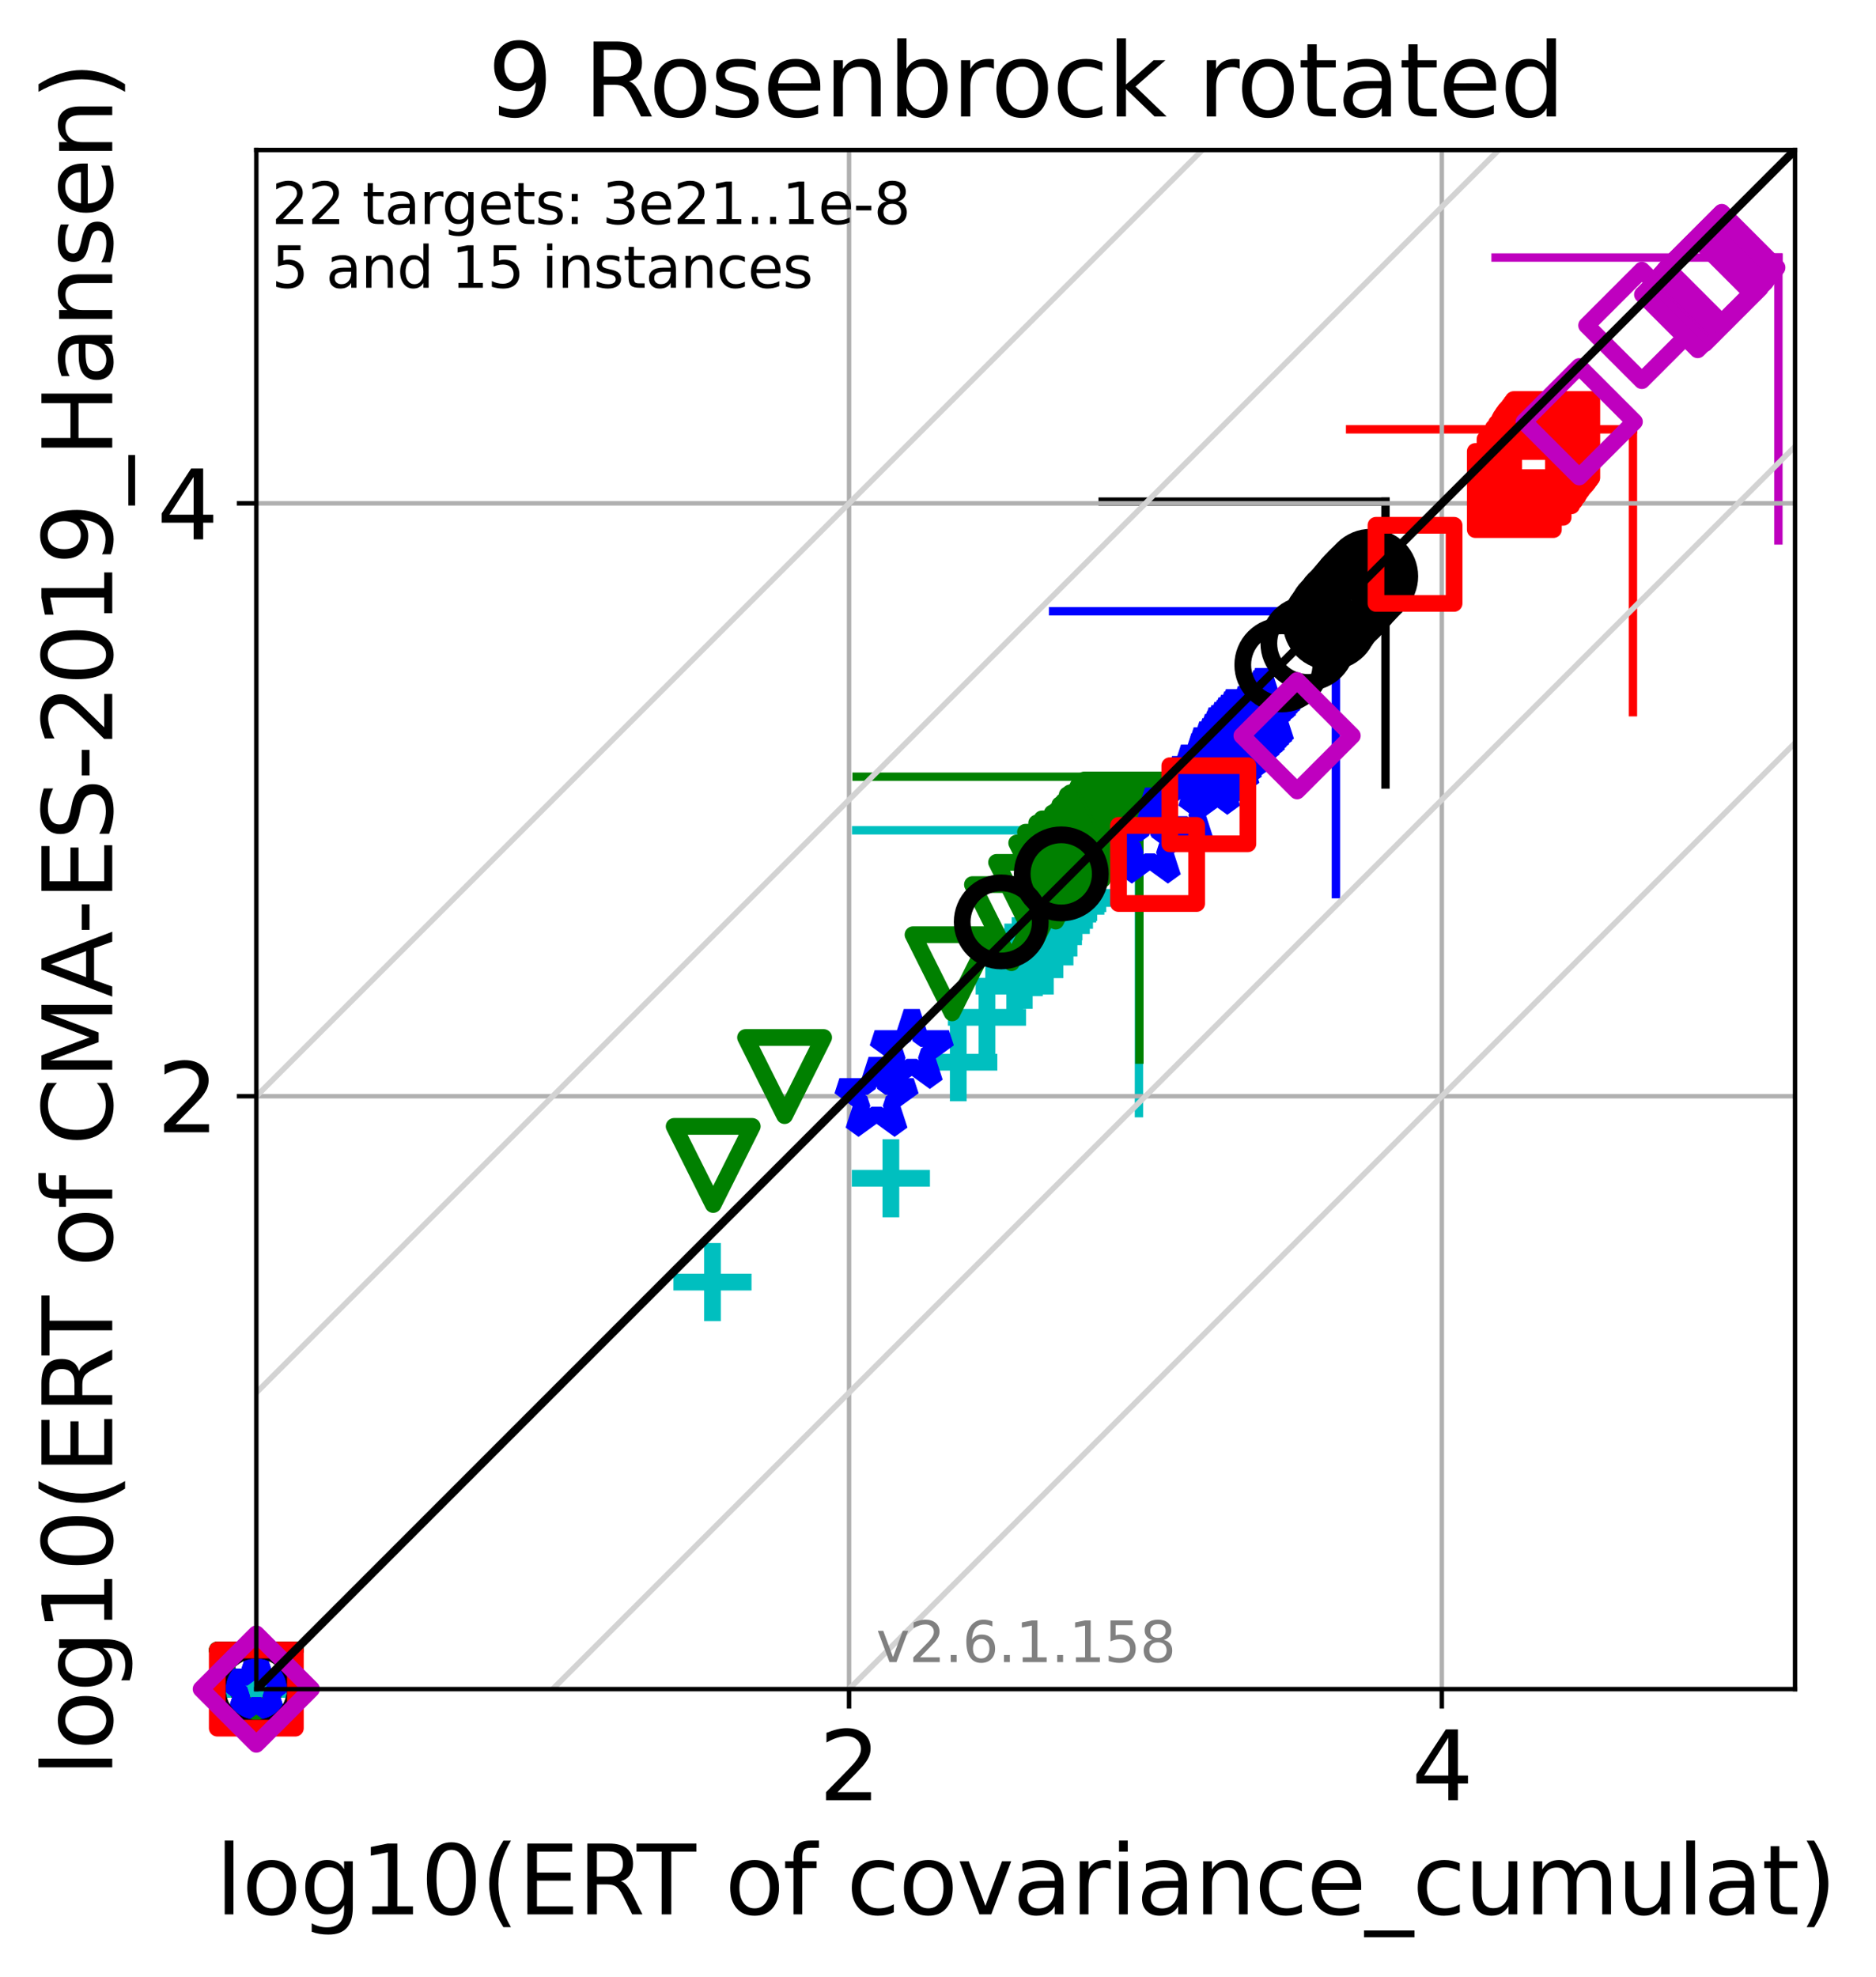 <?xml version="1.0" encoding="utf-8" standalone="no"?>
<!DOCTYPE svg PUBLIC "-//W3C//DTD SVG 1.1//EN"
  "http://www.w3.org/Graphics/SVG/1.1/DTD/svg11.dtd">
<svg xmlns:xlink="http://www.w3.org/1999/xlink" width="336.247pt" height="354.256pt" viewBox="0 0 336.247 354.256" xmlns="http://www.w3.org/2000/svg" version="1.1">
 <defs>
  <style type="text/css">*{stroke-linejoin: round; stroke-linecap: butt}</style>
 </defs>
 <g id="figure_1">
  <g id="patch_1">
   <path d="M 0 354.256 
L 336.247 354.256 
L 336.247 0 
L 0 0 
z
" style="fill: #ffffff"/>
  </g>
  <g id="axes_1">
   <g id="patch_2">
    <path d="M 45.942 302.677 
L 321.742 302.677 
L 321.742 26.877 
L 45.942 26.877 
z
" style="fill: #ffffff"/>
   </g>
   <g id="line2d_1">
    <path d="M 204.144 199.473 
L 204.144 148.783 
" clip-path="url(#pfd44504322)" style="fill: none; stroke: #00bfbf; stroke-width: 1.5; stroke-linecap: square"/>
   </g>
   <g id="line2d_2">
    <path d="M 153.455 148.783 
L 204.144 148.783 
" clip-path="url(#pfd44504322)" style="fill: none; stroke: #00bfbf; stroke-width: 1.5; stroke-linecap: square"/>
   </g>
   <g id="line2d_3">
    <path d="M 204.217 189.876 
L 204.217 139.186 
" clip-path="url(#pfd44504322)" style="fill: none; stroke: #008000; stroke-width: 1.5; stroke-linecap: square"/>
   </g>
   <g id="line2d_4">
    <path d="M 153.527 139.186 
L 204.217 139.186 
" clip-path="url(#pfd44504322)" style="fill: none; stroke: #008000; stroke-width: 1.5; stroke-linecap: square"/>
   </g>
   <g id="line2d_5">
    <path d="M 239.442 160.227 
L 239.442 109.537 
" clip-path="url(#pfd44504322)" style="fill: none; stroke: #0000ff; stroke-width: 1.5; stroke-linecap: square"/>
   </g>
   <g id="line2d_6">
    <path d="M 188.752 109.537 
L 239.442 109.537 
" clip-path="url(#pfd44504322)" style="fill: none; stroke: #0000ff; stroke-width: 1.5; stroke-linecap: square"/>
   </g>
   <g id="line2d_7">
    <path d="M 248.326 140.576 
L 248.326 89.886 
" clip-path="url(#pfd44504322)" style="fill: none; stroke: #000000; stroke-width: 1.5; stroke-linecap: square"/>
   </g>
   <g id="line2d_8">
    <path d="M 197.636 89.886 
L 248.326 89.886 
" clip-path="url(#pfd44504322)" style="fill: none; stroke: #000000; stroke-width: 1.5; stroke-linecap: square"/>
   </g>
   <g id="line2d_9">
    <path d="M 292.681 127.624 
L 292.681 76.934 
" clip-path="url(#pfd44504322)" style="fill: none; stroke: #ff0000; stroke-width: 1.5; stroke-linecap: square"/>
   </g>
   <g id="line2d_10">
    <path d="M 241.991 76.934 
L 292.681 76.934 
" clip-path="url(#pfd44504322)" style="fill: none; stroke: #ff0000; stroke-width: 1.5; stroke-linecap: square"/>
   </g>
   <g id="line2d_11">
    <path d="M 318.753 96.842 
L 318.753 46.152 
" clip-path="url(#pfd44504322)" style="fill: none; stroke: #bf00bf; stroke-width: 1.5; stroke-linecap: square"/>
   </g>
   <g id="line2d_12">
    <path d="M 268.063 46.152 
L 318.753 46.152 
" clip-path="url(#pfd44504322)" style="fill: none; stroke: #bf00bf; stroke-width: 1.5; stroke-linecap: square"/>
   </g>
   <g id="matplotlib.axis_1">
    <g id="xtick_1">
     <g id="line2d_13">
      <path d="M 152.183 302.677 
L 152.183 26.877 
" clip-path="url(#pfd44504322)" style="fill: none; stroke: #b0b0b0; stroke-width: 0.8; stroke-linecap: square"/>
     </g>
     <g id="line2d_14">
      <defs>
       <path id="md5befe6e72" d="M 0 0 
L 0 3.5 
" style="stroke: #000000; stroke-width: 0.8"/>
      </defs>
      <g>
       <use xlink:href="#md5befe6e72" x="152.183" y="302.677" style="stroke: #000000; stroke-width: 0.8"/>
      </g>
     </g>
     <g id="text_1">
      <!-- 2 -->
      <g transform="translate(146.775 322.595)scale(0.17 -0.17)">
       <defs>
        <path id="DejaVuSans-32" d="M 1228 531 
L 3431 531 
L 3431 0 
L 469 0 
L 469 531 
Q 828 903 1448 1529 
Q 2069 2156 2228 2338 
Q 2531 2678 2651 2914 
Q 2772 3150 2772 3378 
Q 2772 3750 2511 3984 
Q 2250 4219 1831 4219 
Q 1534 4219 1204 4116 
Q 875 4013 500 3803 
L 500 4441 
Q 881 4594 1212 4672 
Q 1544 4750 1819 4750 
Q 2544 4750 2975 4387 
Q 3406 4025 3406 3419 
Q 3406 3131 3298 2873 
Q 3191 2616 2906 2266 
Q 2828 2175 2409 1742 
Q 1991 1309 1228 531 
z
" transform="scale(0.016)"/>
       </defs>
       <use xlink:href="#DejaVuSans-32"/>
      </g>
     </g>
    </g>
    <g id="xtick_2">
     <g id="line2d_15">
      <path d="M 258.424 302.677 
L 258.424 26.877 
" clip-path="url(#pfd44504322)" style="fill: none; stroke: #b0b0b0; stroke-width: 0.8; stroke-linecap: square"/>
     </g>
     <g id="line2d_16">
      <g>
       <use xlink:href="#md5befe6e72" x="258.424" y="302.677" style="stroke: #000000; stroke-width: 0.8"/>
      </g>
     </g>
     <g id="text_2">
      <!-- 4 -->
      <g transform="translate(253.016 322.595)scale(0.17 -0.17)">
       <defs>
        <path id="DejaVuSans-34" d="M 2419 4116 
L 825 1625 
L 2419 1625 
L 2419 4116 
z
M 2253 4666 
L 3047 4666 
L 3047 1625 
L 3713 1625 
L 3713 1100 
L 3047 1100 
L 3047 0 
L 2419 0 
L 2419 1100 
L 313 1100 
L 313 1709 
L 2253 4666 
z
" transform="scale(0.016)"/>
       </defs>
       <use xlink:href="#DejaVuSans-34"/>
      </g>
     </g>
    </g>
    <g id="text_3">
     <!-- log10(ERT of covariance_cumulat) -->
     <g transform="translate(38.637 343.047)scale(0.17 -0.17)">
      <defs>
       <path id="DejaVuSans-6c" d="M 603 4863 
L 1178 4863 
L 1178 0 
L 603 0 
L 603 4863 
z
" transform="scale(0.016)"/>
       <path id="DejaVuSans-6f" d="M 1959 3097 
Q 1497 3097 1228 2736 
Q 959 2375 959 1747 
Q 959 1119 1226 758 
Q 1494 397 1959 397 
Q 2419 397 2687 759 
Q 2956 1122 2956 1747 
Q 2956 2369 2687 2733 
Q 2419 3097 1959 3097 
z
M 1959 3584 
Q 2709 3584 3137 3096 
Q 3566 2609 3566 1747 
Q 3566 888 3137 398 
Q 2709 -91 1959 -91 
Q 1206 -91 779 398 
Q 353 888 353 1747 
Q 353 2609 779 3096 
Q 1206 3584 1959 3584 
z
" transform="scale(0.016)"/>
       <path id="DejaVuSans-67" d="M 2906 1791 
Q 2906 2416 2648 2759 
Q 2391 3103 1925 3103 
Q 1463 3103 1205 2759 
Q 947 2416 947 1791 
Q 947 1169 1205 825 
Q 1463 481 1925 481 
Q 2391 481 2648 825 
Q 2906 1169 2906 1791 
z
M 3481 434 
Q 3481 -459 3084 -895 
Q 2688 -1331 1869 -1331 
Q 1566 -1331 1297 -1286 
Q 1028 -1241 775 -1147 
L 775 -588 
Q 1028 -725 1275 -790 
Q 1522 -856 1778 -856 
Q 2344 -856 2625 -561 
Q 2906 -266 2906 331 
L 2906 616 
Q 2728 306 2450 153 
Q 2172 0 1784 0 
Q 1141 0 747 490 
Q 353 981 353 1791 
Q 353 2603 747 3093 
Q 1141 3584 1784 3584 
Q 2172 3584 2450 3431 
Q 2728 3278 2906 2969 
L 2906 3500 
L 3481 3500 
L 3481 434 
z
" transform="scale(0.016)"/>
       <path id="DejaVuSans-31" d="M 794 531 
L 1825 531 
L 1825 4091 
L 703 3866 
L 703 4441 
L 1819 4666 
L 2450 4666 
L 2450 531 
L 3481 531 
L 3481 0 
L 794 0 
L 794 531 
z
" transform="scale(0.016)"/>
       <path id="DejaVuSans-30" d="M 2034 4250 
Q 1547 4250 1301 3770 
Q 1056 3291 1056 2328 
Q 1056 1369 1301 889 
Q 1547 409 2034 409 
Q 2525 409 2770 889 
Q 3016 1369 3016 2328 
Q 3016 3291 2770 3770 
Q 2525 4250 2034 4250 
z
M 2034 4750 
Q 2819 4750 3233 4129 
Q 3647 3509 3647 2328 
Q 3647 1150 3233 529 
Q 2819 -91 2034 -91 
Q 1250 -91 836 529 
Q 422 1150 422 2328 
Q 422 3509 836 4129 
Q 1250 4750 2034 4750 
z
" transform="scale(0.016)"/>
       <path id="DejaVuSans-28" d="M 1984 4856 
Q 1566 4138 1362 3434 
Q 1159 2731 1159 2009 
Q 1159 1288 1364 580 
Q 1569 -128 1984 -844 
L 1484 -844 
Q 1016 -109 783 600 
Q 550 1309 550 2009 
Q 550 2706 781 3412 
Q 1013 4119 1484 4856 
L 1984 4856 
z
" transform="scale(0.016)"/>
       <path id="DejaVuSans-45" d="M 628 4666 
L 3578 4666 
L 3578 4134 
L 1259 4134 
L 1259 2753 
L 3481 2753 
L 3481 2222 
L 1259 2222 
L 1259 531 
L 3634 531 
L 3634 0 
L 628 0 
L 628 4666 
z
" transform="scale(0.016)"/>
       <path id="DejaVuSans-52" d="M 2841 2188 
Q 3044 2119 3236 1894 
Q 3428 1669 3622 1275 
L 4263 0 
L 3584 0 
L 2988 1197 
Q 2756 1666 2539 1819 
Q 2322 1972 1947 1972 
L 1259 1972 
L 1259 0 
L 628 0 
L 628 4666 
L 2053 4666 
Q 2853 4666 3247 4331 
Q 3641 3997 3641 3322 
Q 3641 2881 3436 2590 
Q 3231 2300 2841 2188 
z
M 1259 4147 
L 1259 2491 
L 2053 2491 
Q 2509 2491 2742 2702 
Q 2975 2913 2975 3322 
Q 2975 3731 2742 3939 
Q 2509 4147 2053 4147 
L 1259 4147 
z
" transform="scale(0.016)"/>
       <path id="DejaVuSans-54" d="M -19 4666 
L 3928 4666 
L 3928 4134 
L 2272 4134 
L 2272 0 
L 1638 0 
L 1638 4134 
L -19 4134 
L -19 4666 
z
" transform="scale(0.016)"/>
       <path id="DejaVuSans-20" transform="scale(0.016)"/>
       <path id="DejaVuSans-66" d="M 2375 4863 
L 2375 4384 
L 1825 4384 
Q 1516 4384 1395 4259 
Q 1275 4134 1275 3809 
L 1275 3500 
L 2222 3500 
L 2222 3053 
L 1275 3053 
L 1275 0 
L 697 0 
L 697 3053 
L 147 3053 
L 147 3500 
L 697 3500 
L 697 3744 
Q 697 4328 969 4595 
Q 1241 4863 1831 4863 
L 2375 4863 
z
" transform="scale(0.016)"/>
       <path id="DejaVuSans-63" d="M 3122 3366 
L 3122 2828 
Q 2878 2963 2633 3030 
Q 2388 3097 2138 3097 
Q 1578 3097 1268 2742 
Q 959 2388 959 1747 
Q 959 1106 1268 751 
Q 1578 397 2138 397 
Q 2388 397 2633 464 
Q 2878 531 3122 666 
L 3122 134 
Q 2881 22 2623 -34 
Q 2366 -91 2075 -91 
Q 1284 -91 818 406 
Q 353 903 353 1747 
Q 353 2603 823 3093 
Q 1294 3584 2113 3584 
Q 2378 3584 2631 3529 
Q 2884 3475 3122 3366 
z
" transform="scale(0.016)"/>
       <path id="DejaVuSans-76" d="M 191 3500 
L 800 3500 
L 1894 563 
L 2988 3500 
L 3597 3500 
L 2284 0 
L 1503 0 
L 191 3500 
z
" transform="scale(0.016)"/>
       <path id="DejaVuSans-61" d="M 2194 1759 
Q 1497 1759 1228 1600 
Q 959 1441 959 1056 
Q 959 750 1161 570 
Q 1363 391 1709 391 
Q 2188 391 2477 730 
Q 2766 1069 2766 1631 
L 2766 1759 
L 2194 1759 
z
M 3341 1997 
L 3341 0 
L 2766 0 
L 2766 531 
Q 2569 213 2275 61 
Q 1981 -91 1556 -91 
Q 1019 -91 701 211 
Q 384 513 384 1019 
Q 384 1609 779 1909 
Q 1175 2209 1959 2209 
L 2766 2209 
L 2766 2266 
Q 2766 2663 2505 2880 
Q 2244 3097 1772 3097 
Q 1472 3097 1187 3025 
Q 903 2953 641 2809 
L 641 3341 
Q 956 3463 1253 3523 
Q 1550 3584 1831 3584 
Q 2591 3584 2966 3190 
Q 3341 2797 3341 1997 
z
" transform="scale(0.016)"/>
       <path id="DejaVuSans-72" d="M 2631 2963 
Q 2534 3019 2420 3045 
Q 2306 3072 2169 3072 
Q 1681 3072 1420 2755 
Q 1159 2438 1159 1844 
L 1159 0 
L 581 0 
L 581 3500 
L 1159 3500 
L 1159 2956 
Q 1341 3275 1631 3429 
Q 1922 3584 2338 3584 
Q 2397 3584 2469 3576 
Q 2541 3569 2628 3553 
L 2631 2963 
z
" transform="scale(0.016)"/>
       <path id="DejaVuSans-69" d="M 603 3500 
L 1178 3500 
L 1178 0 
L 603 0 
L 603 3500 
z
M 603 4863 
L 1178 4863 
L 1178 4134 
L 603 4134 
L 603 4863 
z
" transform="scale(0.016)"/>
       <path id="DejaVuSans-6e" d="M 3513 2113 
L 3513 0 
L 2938 0 
L 2938 2094 
Q 2938 2591 2744 2837 
Q 2550 3084 2163 3084 
Q 1697 3084 1428 2787 
Q 1159 2491 1159 1978 
L 1159 0 
L 581 0 
L 581 3500 
L 1159 3500 
L 1159 2956 
Q 1366 3272 1645 3428 
Q 1925 3584 2291 3584 
Q 2894 3584 3203 3211 
Q 3513 2838 3513 2113 
z
" transform="scale(0.016)"/>
       <path id="DejaVuSans-65" d="M 3597 1894 
L 3597 1613 
L 953 1613 
Q 991 1019 1311 708 
Q 1631 397 2203 397 
Q 2534 397 2845 478 
Q 3156 559 3463 722 
L 3463 178 
Q 3153 47 2828 -22 
Q 2503 -91 2169 -91 
Q 1331 -91 842 396 
Q 353 884 353 1716 
Q 353 2575 817 3079 
Q 1281 3584 2069 3584 
Q 2775 3584 3186 3129 
Q 3597 2675 3597 1894 
z
M 3022 2063 
Q 3016 2534 2758 2815 
Q 2500 3097 2075 3097 
Q 1594 3097 1305 2825 
Q 1016 2553 972 2059 
L 3022 2063 
z
" transform="scale(0.016)"/>
       <path id="DejaVuSans-5f" d="M 3263 -1063 
L 3263 -1509 
L -63 -1509 
L -63 -1063 
L 3263 -1063 
z
" transform="scale(0.016)"/>
       <path id="DejaVuSans-75" d="M 544 1381 
L 544 3500 
L 1119 3500 
L 1119 1403 
Q 1119 906 1312 657 
Q 1506 409 1894 409 
Q 2359 409 2629 706 
Q 2900 1003 2900 1516 
L 2900 3500 
L 3475 3500 
L 3475 0 
L 2900 0 
L 2900 538 
Q 2691 219 2414 64 
Q 2138 -91 1772 -91 
Q 1169 -91 856 284 
Q 544 659 544 1381 
z
M 1991 3584 
L 1991 3584 
z
" transform="scale(0.016)"/>
       <path id="DejaVuSans-6d" d="M 3328 2828 
Q 3544 3216 3844 3400 
Q 4144 3584 4550 3584 
Q 5097 3584 5394 3201 
Q 5691 2819 5691 2113 
L 5691 0 
L 5113 0 
L 5113 2094 
Q 5113 2597 4934 2840 
Q 4756 3084 4391 3084 
Q 3944 3084 3684 2787 
Q 3425 2491 3425 1978 
L 3425 0 
L 2847 0 
L 2847 2094 
Q 2847 2600 2669 2842 
Q 2491 3084 2119 3084 
Q 1678 3084 1418 2786 
Q 1159 2488 1159 1978 
L 1159 0 
L 581 0 
L 581 3500 
L 1159 3500 
L 1159 2956 
Q 1356 3278 1631 3431 
Q 1906 3584 2284 3584 
Q 2666 3584 2933 3390 
Q 3200 3197 3328 2828 
z
" transform="scale(0.016)"/>
       <path id="DejaVuSans-74" d="M 1172 4494 
L 1172 3500 
L 2356 3500 
L 2356 3053 
L 1172 3053 
L 1172 1153 
Q 1172 725 1289 603 
Q 1406 481 1766 481 
L 2356 481 
L 2356 0 
L 1766 0 
Q 1100 0 847 248 
Q 594 497 594 1153 
L 594 3053 
L 172 3053 
L 172 3500 
L 594 3500 
L 594 4494 
L 1172 4494 
z
" transform="scale(0.016)"/>
       <path id="DejaVuSans-29" d="M 513 4856 
L 1013 4856 
Q 1481 4119 1714 3412 
Q 1947 2706 1947 2009 
Q 1947 1309 1714 600 
Q 1481 -109 1013 -844 
L 513 -844 
Q 928 -128 1133 580 
Q 1338 1288 1338 2009 
Q 1338 2731 1133 3434 
Q 928 4138 513 4856 
z
" transform="scale(0.016)"/>
      </defs>
      <use xlink:href="#DejaVuSans-6c"/>
      <use xlink:href="#DejaVuSans-6f" x="27.783"/>
      <use xlink:href="#DejaVuSans-67" x="88.965"/>
      <use xlink:href="#DejaVuSans-31" x="152.441"/>
      <use xlink:href="#DejaVuSans-30" x="216.064"/>
      <use xlink:href="#DejaVuSans-28" x="279.688"/>
      <use xlink:href="#DejaVuSans-45" x="318.701"/>
      <use xlink:href="#DejaVuSans-52" x="381.885"/>
      <use xlink:href="#DejaVuSans-54" x="444.117"/>
      <use xlink:href="#DejaVuSans-20" x="505.201"/>
      <use xlink:href="#DejaVuSans-6f" x="536.988"/>
      <use xlink:href="#DejaVuSans-66" x="598.17"/>
      <use xlink:href="#DejaVuSans-20" x="633.375"/>
      <use xlink:href="#DejaVuSans-63" x="665.162"/>
      <use xlink:href="#DejaVuSans-6f" x="720.143"/>
      <use xlink:href="#DejaVuSans-76" x="781.324"/>
      <use xlink:href="#DejaVuSans-61" x="840.504"/>
      <use xlink:href="#DejaVuSans-72" x="901.783"/>
      <use xlink:href="#DejaVuSans-69" x="942.896"/>
      <use xlink:href="#DejaVuSans-61" x="970.68"/>
      <use xlink:href="#DejaVuSans-6e" x="1031.959"/>
      <use xlink:href="#DejaVuSans-63" x="1095.338"/>
      <use xlink:href="#DejaVuSans-65" x="1150.318"/>
      <use xlink:href="#DejaVuSans-5f" x="1211.842"/>
      <use xlink:href="#DejaVuSans-63" x="1261.842"/>
      <use xlink:href="#DejaVuSans-75" x="1316.822"/>
      <use xlink:href="#DejaVuSans-6d" x="1380.201"/>
      <use xlink:href="#DejaVuSans-75" x="1477.613"/>
      <use xlink:href="#DejaVuSans-6c" x="1540.992"/>
      <use xlink:href="#DejaVuSans-61" x="1568.775"/>
      <use xlink:href="#DejaVuSans-74" x="1630.055"/>
      <use xlink:href="#DejaVuSans-29" x="1669.264"/>
     </g>
    </g>
   </g>
   <g id="matplotlib.axis_2">
    <g id="ytick_1">
     <g id="line2d_17">
      <path d="M 45.942 196.436 
L 321.742 196.436 
" clip-path="url(#pfd44504322)" style="fill: none; stroke: #b0b0b0; stroke-width: 0.8; stroke-linecap: square"/>
     </g>
     <g id="line2d_18">
      <defs>
       <path id="m579351abb2" d="M 0 0 
L -3.5 0 
" style="stroke: #000000; stroke-width: 0.8"/>
      </defs>
      <g>
       <use xlink:href="#m579351abb2" x="45.942" y="196.436" style="stroke: #000000; stroke-width: 0.8"/>
      </g>
     </g>
     <g id="text_4">
      <!-- 2 -->
      <g transform="translate(28.126 202.895)scale(0.17 -0.17)">
       <use xlink:href="#DejaVuSans-32"/>
      </g>
     </g>
    </g>
    <g id="ytick_2">
     <g id="line2d_19">
      <path d="M 45.942 90.195 
L 321.742 90.195 
" clip-path="url(#pfd44504322)" style="fill: none; stroke: #b0b0b0; stroke-width: 0.8; stroke-linecap: square"/>
     </g>
     <g id="line2d_20">
      <g>
       <use xlink:href="#m579351abb2" x="45.942" y="90.195" style="stroke: #000000; stroke-width: 0.8"/>
      </g>
     </g>
     <g id="text_5">
      <!-- 4 -->
      <g transform="translate(28.126 96.654)scale(0.17 -0.17)">
       <use xlink:href="#DejaVuSans-34"/>
      </g>
     </g>
    </g>
    <g id="text_6">
     <!-- log10(ERT of CMA-ES-2019_Hansen) -->
     <g transform="translate(20.117 318.342)rotate(-90)scale(0.17 -0.17)">
      <defs>
       <path id="DejaVuSans-43" d="M 4122 4306 
L 4122 3641 
Q 3803 3938 3442 4084 
Q 3081 4231 2675 4231 
Q 1875 4231 1450 3742 
Q 1025 3253 1025 2328 
Q 1025 1406 1450 917 
Q 1875 428 2675 428 
Q 3081 428 3442 575 
Q 3803 722 4122 1019 
L 4122 359 
Q 3791 134 3420 21 
Q 3050 -91 2638 -91 
Q 1578 -91 968 557 
Q 359 1206 359 2328 
Q 359 3453 968 4101 
Q 1578 4750 2638 4750 
Q 3056 4750 3426 4639 
Q 3797 4528 4122 4306 
z
" transform="scale(0.016)"/>
       <path id="DejaVuSans-4d" d="M 628 4666 
L 1569 4666 
L 2759 1491 
L 3956 4666 
L 4897 4666 
L 4897 0 
L 4281 0 
L 4281 4097 
L 3078 897 
L 2444 897 
L 1241 4097 
L 1241 0 
L 628 0 
L 628 4666 
z
" transform="scale(0.016)"/>
       <path id="DejaVuSans-41" d="M 2188 4044 
L 1331 1722 
L 3047 1722 
L 2188 4044 
z
M 1831 4666 
L 2547 4666 
L 4325 0 
L 3669 0 
L 3244 1197 
L 1141 1197 
L 716 0 
L 50 0 
L 1831 4666 
z
" transform="scale(0.016)"/>
       <path id="DejaVuSans-2d" d="M 313 2009 
L 1997 2009 
L 1997 1497 
L 313 1497 
L 313 2009 
z
" transform="scale(0.016)"/>
       <path id="DejaVuSans-53" d="M 3425 4513 
L 3425 3897 
Q 3066 4069 2747 4153 
Q 2428 4238 2131 4238 
Q 1616 4238 1336 4038 
Q 1056 3838 1056 3469 
Q 1056 3159 1242 3001 
Q 1428 2844 1947 2747 
L 2328 2669 
Q 3034 2534 3370 2195 
Q 3706 1856 3706 1288 
Q 3706 609 3251 259 
Q 2797 -91 1919 -91 
Q 1588 -91 1214 -16 
Q 841 59 441 206 
L 441 856 
Q 825 641 1194 531 
Q 1563 422 1919 422 
Q 2459 422 2753 634 
Q 3047 847 3047 1241 
Q 3047 1584 2836 1778 
Q 2625 1972 2144 2069 
L 1759 2144 
Q 1053 2284 737 2584 
Q 422 2884 422 3419 
Q 422 4038 858 4394 
Q 1294 4750 2059 4750 
Q 2388 4750 2728 4690 
Q 3069 4631 3425 4513 
z
" transform="scale(0.016)"/>
       <path id="DejaVuSans-39" d="M 703 97 
L 703 672 
Q 941 559 1184 500 
Q 1428 441 1663 441 
Q 2288 441 2617 861 
Q 2947 1281 2994 2138 
Q 2813 1869 2534 1725 
Q 2256 1581 1919 1581 
Q 1219 1581 811 2004 
Q 403 2428 403 3163 
Q 403 3881 828 4315 
Q 1253 4750 1959 4750 
Q 2769 4750 3195 4129 
Q 3622 3509 3622 2328 
Q 3622 1225 3098 567 
Q 2575 -91 1691 -91 
Q 1453 -91 1209 -44 
Q 966 3 703 97 
z
M 1959 2075 
Q 2384 2075 2632 2365 
Q 2881 2656 2881 3163 
Q 2881 3666 2632 3958 
Q 2384 4250 1959 4250 
Q 1534 4250 1286 3958 
Q 1038 3666 1038 3163 
Q 1038 2656 1286 2365 
Q 1534 2075 1959 2075 
z
" transform="scale(0.016)"/>
       <path id="DejaVuSans-48" d="M 628 4666 
L 1259 4666 
L 1259 2753 
L 3553 2753 
L 3553 4666 
L 4184 4666 
L 4184 0 
L 3553 0 
L 3553 2222 
L 1259 2222 
L 1259 0 
L 628 0 
L 628 4666 
z
" transform="scale(0.016)"/>
       <path id="DejaVuSans-73" d="M 2834 3397 
L 2834 2853 
Q 2591 2978 2328 3040 
Q 2066 3103 1784 3103 
Q 1356 3103 1142 2972 
Q 928 2841 928 2578 
Q 928 2378 1081 2264 
Q 1234 2150 1697 2047 
L 1894 2003 
Q 2506 1872 2764 1633 
Q 3022 1394 3022 966 
Q 3022 478 2636 193 
Q 2250 -91 1575 -91 
Q 1294 -91 989 -36 
Q 684 19 347 128 
L 347 722 
Q 666 556 975 473 
Q 1284 391 1588 391 
Q 1994 391 2212 530 
Q 2431 669 2431 922 
Q 2431 1156 2273 1281 
Q 2116 1406 1581 1522 
L 1381 1569 
Q 847 1681 609 1914 
Q 372 2147 372 2553 
Q 372 3047 722 3315 
Q 1072 3584 1716 3584 
Q 2034 3584 2315 3537 
Q 2597 3491 2834 3397 
z
" transform="scale(0.016)"/>
      </defs>
      <use xlink:href="#DejaVuSans-6c"/>
      <use xlink:href="#DejaVuSans-6f" x="27.783"/>
      <use xlink:href="#DejaVuSans-67" x="88.965"/>
      <use xlink:href="#DejaVuSans-31" x="152.441"/>
      <use xlink:href="#DejaVuSans-30" x="216.064"/>
      <use xlink:href="#DejaVuSans-28" x="279.688"/>
      <use xlink:href="#DejaVuSans-45" x="318.701"/>
      <use xlink:href="#DejaVuSans-52" x="381.885"/>
      <use xlink:href="#DejaVuSans-54" x="444.117"/>
      <use xlink:href="#DejaVuSans-20" x="505.201"/>
      <use xlink:href="#DejaVuSans-6f" x="536.988"/>
      <use xlink:href="#DejaVuSans-66" x="598.17"/>
      <use xlink:href="#DejaVuSans-20" x="633.375"/>
      <use xlink:href="#DejaVuSans-43" x="665.162"/>
      <use xlink:href="#DejaVuSans-4d" x="734.986"/>
      <use xlink:href="#DejaVuSans-41" x="821.266"/>
      <use xlink:href="#DejaVuSans-2d" x="887.424"/>
      <use xlink:href="#DejaVuSans-45" x="923.508"/>
      <use xlink:href="#DejaVuSans-53" x="986.691"/>
      <use xlink:href="#DejaVuSans-2d" x="1050.168"/>
      <use xlink:href="#DejaVuSans-32" x="1086.252"/>
      <use xlink:href="#DejaVuSans-30" x="1149.875"/>
      <use xlink:href="#DejaVuSans-31" x="1213.498"/>
      <use xlink:href="#DejaVuSans-39" x="1277.121"/>
      <use xlink:href="#DejaVuSans-5f" x="1340.744"/>
      <use xlink:href="#DejaVuSans-48" x="1390.744"/>
      <use xlink:href="#DejaVuSans-61" x="1465.939"/>
      <use xlink:href="#DejaVuSans-6e" x="1527.219"/>
      <use xlink:href="#DejaVuSans-73" x="1590.598"/>
      <use xlink:href="#DejaVuSans-65" x="1642.697"/>
      <use xlink:href="#DejaVuSans-6e" x="1704.221"/>
      <use xlink:href="#DejaVuSans-29" x="1767.6"/>
     </g>
    </g>
   </g>
   <g id="line2d_21">
    <defs>
     <path id="meb9bf7f13e" d="M -7 0 
L 7 0 
M 0 7 
L 0 -7 
" style="stroke: #00bfbf; stroke-width: 3"/>
    </defs>
    <g>
     <use xlink:href="#meb9bf7f13e" x="45.942" y="302.677" style="fill-opacity: 0; stroke: #00bfbf; stroke-width: 3"/>
     <use xlink:href="#meb9bf7f13e" x="45.942" y="302.677" style="fill-opacity: 0; stroke: #00bfbf; stroke-width: 3"/>
     <use xlink:href="#meb9bf7f13e" x="45.942" y="302.677" style="fill-opacity: 0; stroke: #00bfbf; stroke-width: 3"/>
     <use xlink:href="#meb9bf7f13e" x="45.942" y="302.677" style="fill-opacity: 0; stroke: #00bfbf; stroke-width: 3"/>
     <use xlink:href="#meb9bf7f13e" x="127.698" y="229.747" style="fill-opacity: 0; stroke: #00bfbf; stroke-width: 3"/>
     <use xlink:href="#meb9bf7f13e" x="159.68" y="211.141" style="fill-opacity: 0; stroke: #00bfbf; stroke-width: 3"/>
     <use xlink:href="#meb9bf7f13e" x="171.756" y="190.348" style="fill-opacity: 0; stroke: #00bfbf; stroke-width: 3"/>
     <use xlink:href="#meb9bf7f13e" x="176.904" y="182.302" style="fill-opacity: 0; stroke: #00bfbf; stroke-width: 3"/>
     <use xlink:href="#meb9bf7f13e" x="181.875" y="176.718" style="fill-opacity: 0; stroke: #00bfbf; stroke-width: 3"/>
     <use xlink:href="#meb9bf7f13e" x="183.592" y="173.78" style="fill-opacity: 0; stroke: #00bfbf; stroke-width: 3"/>
     <use xlink:href="#meb9bf7f13e" x="185.4" y="171.505" style="fill-opacity: 0; stroke: #00bfbf; stroke-width: 3"/>
     <use xlink:href="#meb9bf7f13e" x="186.11" y="169.902" style="fill-opacity: 0; stroke: #00bfbf; stroke-width: 3"/>
     <use xlink:href="#meb9bf7f13e" x="186.923" y="167.871" style="fill-opacity: 0; stroke: #00bfbf; stroke-width: 3"/>
     <use xlink:href="#meb9bf7f13e" x="187.015" y="167.005" style="fill-opacity: 0; stroke: #00bfbf; stroke-width: 3"/>
     <use xlink:href="#meb9bf7f13e" x="188.332" y="165.857" style="fill-opacity: 0; stroke: #00bfbf; stroke-width: 3"/>
     <use xlink:href="#meb9bf7f13e" x="188.903" y="164.94" style="fill-opacity: 0; stroke: #00bfbf; stroke-width: 3"/>
     <use xlink:href="#meb9bf7f13e" x="189.478" y="163.821" style="fill-opacity: 0; stroke: #00bfbf; stroke-width: 3"/>
     <use xlink:href="#meb9bf7f13e" x="189.661" y="163.531" style="fill-opacity: 0; stroke: #00bfbf; stroke-width: 3"/>
     <use xlink:href="#meb9bf7f13e" x="190.942" y="162.406" style="fill-opacity: 0; stroke: #00bfbf; stroke-width: 3"/>
     <use xlink:href="#meb9bf7f13e" x="191.284" y="161.95" style="fill-opacity: 0; stroke: #00bfbf; stroke-width: 3"/>
     <use xlink:href="#meb9bf7f13e" x="192.132" y="161.01" style="fill-opacity: 0; stroke: #00bfbf; stroke-width: 3"/>
     <use xlink:href="#meb9bf7f13e" x="192.376" y="160.799" style="fill-opacity: 0; stroke: #00bfbf; stroke-width: 3"/>
    </g>
   </g>
   <g id="line2d_22">
    <defs>
     <path id="md7a755521c" d="M -0 7 
L 7 -7 
L -7 -7 
z
" style="stroke: #008000; stroke-width: 3; stroke-linejoin: miter"/>
    </defs>
    <g>
     <use xlink:href="#md7a755521c" x="45.942" y="302.677" style="fill-opacity: 0; stroke: #008000; stroke-width: 3; stroke-linejoin: miter"/>
     <use xlink:href="#md7a755521c" x="45.942" y="302.677" style="fill-opacity: 0; stroke: #008000; stroke-width: 3; stroke-linejoin: miter"/>
     <use xlink:href="#md7a755521c" x="45.942" y="302.677" style="fill-opacity: 0; stroke: #008000; stroke-width: 3; stroke-linejoin: miter"/>
     <use xlink:href="#md7a755521c" x="127.831" y="208.844" style="fill-opacity: 0; stroke: #008000; stroke-width: 3; stroke-linejoin: miter"/>
     <use xlink:href="#md7a755521c" x="140.628" y="192.919" style="fill-opacity: 0; stroke: #008000; stroke-width: 3; stroke-linejoin: miter"/>
     <use xlink:href="#md7a755521c" x="170.644" y="174.499" style="fill-opacity: 0; stroke: #008000; stroke-width: 3; stroke-linejoin: miter"/>
     <use xlink:href="#md7a755521c" x="181.294" y="165.513" style="fill-opacity: 0; stroke: #008000; stroke-width: 3; stroke-linejoin: miter"/>
     <use xlink:href="#md7a755521c" x="185.618" y="161.533" style="fill-opacity: 0; stroke: #008000; stroke-width: 3; stroke-linejoin: miter"/>
     <use xlink:href="#md7a755521c" x="189.229" y="158.058" style="fill-opacity: 0; stroke: #008000; stroke-width: 3; stroke-linejoin: miter"/>
     <use xlink:href="#md7a755521c" x="190.804" y="156.128" style="fill-opacity: 0; stroke: #008000; stroke-width: 3; stroke-linejoin: miter"/>
     <use xlink:href="#md7a755521c" x="192.808" y="154.486" style="fill-opacity: 0; stroke: #008000; stroke-width: 3; stroke-linejoin: miter"/>
     <use xlink:href="#md7a755521c" x="193.764" y="153.742" style="fill-opacity: 0; stroke: #008000; stroke-width: 3; stroke-linejoin: miter"/>
     <use xlink:href="#md7a755521c" x="195.598" y="152.7" style="fill-opacity: 0; stroke: #008000; stroke-width: 3; stroke-linejoin: miter"/>
     <use xlink:href="#md7a755521c" x="196.236" y="152.288" style="fill-opacity: 0; stroke: #008000; stroke-width: 3; stroke-linejoin: miter"/>
     <use xlink:href="#md7a755521c" x="196.963" y="151.208" style="fill-opacity: 0; stroke: #008000; stroke-width: 3; stroke-linejoin: miter"/>
     <use xlink:href="#md7a755521c" x="197.603" y="150.599" style="fill-opacity: 0; stroke: #008000; stroke-width: 3; stroke-linejoin: miter"/>
     <use xlink:href="#md7a755521c" x="198.276" y="149.459" style="fill-opacity: 0; stroke: #008000; stroke-width: 3; stroke-linejoin: miter"/>
     <use xlink:href="#md7a755521c" x="198.814" y="149.077" style="fill-opacity: 0; stroke: #008000; stroke-width: 3; stroke-linejoin: miter"/>
     <use xlink:href="#md7a755521c" x="199.918" y="148.41" style="fill-opacity: 0; stroke: #008000; stroke-width: 3; stroke-linejoin: miter"/>
     <use xlink:href="#md7a755521c" x="200.236" y="147.819" style="fill-opacity: 0; stroke: #008000; stroke-width: 3; stroke-linejoin: miter"/>
     <use xlink:href="#md7a755521c" x="200.815" y="147.047" style="fill-opacity: 0; stroke: #008000; stroke-width: 3; stroke-linejoin: miter"/>
     <use xlink:href="#md7a755521c" x="201.347" y="146.766" style="fill-opacity: 0; stroke: #008000; stroke-width: 3; stroke-linejoin: miter"/>
    </g>
   </g>
   <g id="line2d_23">
    <defs>
     <path id="md4d7a30973" d="M 0 -7 
L -1.572 -2.163 
L -6.657 -2.163 
L -2.543 0.826 
L -4.114 5.663 
L -0 2.674 
L 4.114 5.663 
L 2.543 0.826 
L 6.657 -2.163 
L 1.572 -2.163 
z
" style="stroke: #0000ff; stroke-width: 3; stroke-linejoin: bevel"/>
    </defs>
    <g>
     <use xlink:href="#md4d7a30973" x="45.942" y="302.677" style="fill-opacity: 0; stroke: #0000ff; stroke-width: 3; stroke-linejoin: bevel"/>
     <use xlink:href="#md4d7a30973" x="45.942" y="302.677" style="fill-opacity: 0; stroke: #0000ff; stroke-width: 3; stroke-linejoin: bevel"/>
     <use xlink:href="#md4d7a30973" x="157.108" y="196.855" style="fill-opacity: 0; stroke: #0000ff; stroke-width: 3; stroke-linejoin: bevel"/>
     <use xlink:href="#md4d7a30973" x="163.426" y="188.271" style="fill-opacity: 0; stroke: #0000ff; stroke-width: 3; stroke-linejoin: bevel"/>
     <use xlink:href="#md4d7a30973" x="206.097" y="151.467" style="fill-opacity: 0; stroke: #0000ff; stroke-width: 3; stroke-linejoin: bevel"/>
     <use xlink:href="#md4d7a30973" x="211.886" y="144.794" style="fill-opacity: 0; stroke: #0000ff; stroke-width: 3; stroke-linejoin: bevel"/>
     <use xlink:href="#md4d7a30973" x="216.741" y="139.139" style="fill-opacity: 0; stroke: #0000ff; stroke-width: 3; stroke-linejoin: bevel"/>
     <use xlink:href="#md4d7a30973" x="218.33" y="137.083" style="fill-opacity: 0; stroke: #0000ff; stroke-width: 3; stroke-linejoin: bevel"/>
     <use xlink:href="#md4d7a30973" x="220.193" y="135.066" style="fill-opacity: 0; stroke: #0000ff; stroke-width: 3; stroke-linejoin: bevel"/>
     <use xlink:href="#md4d7a30973" x="220.62" y="133.981" style="fill-opacity: 0; stroke: #0000ff; stroke-width: 3; stroke-linejoin: bevel"/>
     <use xlink:href="#md4d7a30973" x="221.611" y="132.947" style="fill-opacity: 0; stroke: #0000ff; stroke-width: 3; stroke-linejoin: bevel"/>
     <use xlink:href="#md4d7a30973" x="222.166" y="132.349" style="fill-opacity: 0; stroke: #0000ff; stroke-width: 3; stroke-linejoin: bevel"/>
     <use xlink:href="#md4d7a30973" x="222.619" y="131.603" style="fill-opacity: 0; stroke: #0000ff; stroke-width: 3; stroke-linejoin: bevel"/>
     <use xlink:href="#md4d7a30973" x="223.004" y="131.108" style="fill-opacity: 0; stroke: #0000ff; stroke-width: 3; stroke-linejoin: bevel"/>
     <use xlink:href="#md4d7a30973" x="223.289" y="130.42" style="fill-opacity: 0; stroke: #0000ff; stroke-width: 3; stroke-linejoin: bevel"/>
     <use xlink:href="#md4d7a30973" x="223.791" y="130.017" style="fill-opacity: 0; stroke: #0000ff; stroke-width: 3; stroke-linejoin: bevel"/>
     <use xlink:href="#md4d7a30973" x="224.329" y="129.451" style="fill-opacity: 0; stroke: #0000ff; stroke-width: 3; stroke-linejoin: bevel"/>
     <use xlink:href="#md4d7a30973" x="224.76" y="129.086" style="fill-opacity: 0; stroke: #0000ff; stroke-width: 3; stroke-linejoin: bevel"/>
     <use xlink:href="#md4d7a30973" x="225.05" y="128.623" style="fill-opacity: 0; stroke: #0000ff; stroke-width: 3; stroke-linejoin: bevel"/>
     <use xlink:href="#md4d7a30973" x="225.514" y="128.168" style="fill-opacity: 0; stroke: #0000ff; stroke-width: 3; stroke-linejoin: bevel"/>
     <use xlink:href="#md4d7a30973" x="226.066" y="127.578" style="fill-opacity: 0; stroke: #0000ff; stroke-width: 3; stroke-linejoin: bevel"/>
     <use xlink:href="#md4d7a30973" x="226.385" y="127.158" style="fill-opacity: 0; stroke: #0000ff; stroke-width: 3; stroke-linejoin: bevel"/>
    </g>
   </g>
   <g id="line2d_24">
    <defs>
     <path id="m545ac92ee0" d="M 0 7 
C 1.856 7 3.637 6.262 4.95 4.95 
C 6.262 3.637 7 1.856 7 0 
C 7 -1.856 6.262 -3.637 4.95 -4.95 
C 3.637 -6.262 1.856 -7 0 -7 
C -1.856 -7 -3.637 -6.262 -4.95 -4.95 
C -6.262 -3.637 -7 -1.856 -7 0 
C -7 1.856 -6.262 3.637 -4.95 4.95 
C -3.637 6.262 -1.856 7 0 7 
z
" style="stroke: #000000; stroke-width: 3"/>
    </defs>
    <g>
     <use xlink:href="#m545ac92ee0" x="45.942" y="302.677" style="fill-opacity: 0; stroke: #000000; stroke-width: 3"/>
     <use xlink:href="#m545ac92ee0" x="45.942" y="302.677" style="fill-opacity: 0; stroke: #000000; stroke-width: 3"/>
     <use xlink:href="#m545ac92ee0" x="179.46" y="165.201" style="fill-opacity: 0; stroke: #000000; stroke-width: 3"/>
     <use xlink:href="#m545ac92ee0" x="190.217" y="156.596" style="fill-opacity: 0; stroke: #000000; stroke-width: 3"/>
     <use xlink:href="#m545ac92ee0" x="229.748" y="119.143" style="fill-opacity: 0; stroke: #000000; stroke-width: 3"/>
     <use xlink:href="#m545ac92ee0" x="234.423" y="115.292" style="fill-opacity: 0; stroke: #000000; stroke-width: 3"/>
     <use xlink:href="#m545ac92ee0" x="238.421" y="111.577" style="fill-opacity: 0; stroke: #000000; stroke-width: 3"/>
     <use xlink:href="#m545ac92ee0" x="239.357" y="110.183" style="fill-opacity: 0; stroke: #000000; stroke-width: 3"/>
     <use xlink:href="#m545ac92ee0" x="240.54" y="108.784" style="fill-opacity: 0; stroke: #000000; stroke-width: 3"/>
     <use xlink:href="#m545ac92ee0" x="241.187" y="108.179" style="fill-opacity: 0; stroke: #000000; stroke-width: 3"/>
     <use xlink:href="#m545ac92ee0" x="241.966" y="107.326" style="fill-opacity: 0; stroke: #000000; stroke-width: 3"/>
     <use xlink:href="#m545ac92ee0" x="242.279" y="106.908" style="fill-opacity: 0; stroke: #000000; stroke-width: 3"/>
     <use xlink:href="#m545ac92ee0" x="242.815" y="106.357" style="fill-opacity: 0; stroke: #000000; stroke-width: 3"/>
     <use xlink:href="#m545ac92ee0" x="243.035" y="106.039" style="fill-opacity: 0; stroke: #000000; stroke-width: 3"/>
     <use xlink:href="#m545ac92ee0" x="243.448" y="105.516" style="fill-opacity: 0; stroke: #000000; stroke-width: 3"/>
     <use xlink:href="#m545ac92ee0" x="243.841" y="105.229" style="fill-opacity: 0; stroke: #000000; stroke-width: 3"/>
     <use xlink:href="#m545ac92ee0" x="244.103" y="104.849" style="fill-opacity: 0; stroke: #000000; stroke-width: 3"/>
     <use xlink:href="#m545ac92ee0" x="244.406" y="104.57" style="fill-opacity: 0; stroke: #000000; stroke-width: 3"/>
     <use xlink:href="#m545ac92ee0" x="244.762" y="104.212" style="fill-opacity: 0; stroke: #000000; stroke-width: 3"/>
     <use xlink:href="#m545ac92ee0" x="245.03" y="103.957" style="fill-opacity: 0; stroke: #000000; stroke-width: 3"/>
     <use xlink:href="#m545ac92ee0" x="245.452" y="103.55" style="fill-opacity: 0; stroke: #000000; stroke-width: 3"/>
     <use xlink:href="#m545ac92ee0" x="245.685" y="103.264" style="fill-opacity: 0; stroke: #000000; stroke-width: 3"/>
    </g>
   </g>
   <g id="line2d_25">
    <defs>
     <path id="ma36860700e" d="M -7 7 
L 7 7 
L 7 -7 
L -7 -7 
z
" style="stroke: #ff0000; stroke-width: 3; stroke-linejoin: miter"/>
    </defs>
    <g>
     <use xlink:href="#ma36860700e" x="45.942" y="302.677" style="fill-opacity: 0; stroke: #ff0000; stroke-width: 3; stroke-linejoin: miter"/>
     <use xlink:href="#ma36860700e" x="207.481" y="154.906" style="fill-opacity: 0; stroke: #ff0000; stroke-width: 3; stroke-linejoin: miter"/>
     <use xlink:href="#ma36860700e" x="216.668" y="144.208" style="fill-opacity: 0; stroke: #ff0000; stroke-width: 3; stroke-linejoin: miter"/>
     <use xlink:href="#ma36860700e" x="253.625" y="101.128" style="fill-opacity: 0; stroke: #ff0000; stroke-width: 3; stroke-linejoin: miter"/>
     <use xlink:href="#ma36860700e" x="271.426" y="87.899" style="fill-opacity: 0; stroke: #ff0000; stroke-width: 3; stroke-linejoin: miter"/>
     <use xlink:href="#ma36860700e" x="273.169" y="85.701" style="fill-opacity: 0; stroke: #ff0000; stroke-width: 3; stroke-linejoin: miter"/>
     <use xlink:href="#ma36860700e" x="274.678" y="83.635" style="fill-opacity: 0; stroke: #ff0000; stroke-width: 3; stroke-linejoin: miter"/>
     <use xlink:href="#ma36860700e" x="275.237" y="82.827" style="fill-opacity: 0; stroke: #ff0000; stroke-width: 3; stroke-linejoin: miter"/>
     <use xlink:href="#ma36860700e" x="275.796" y="82.029" style="fill-opacity: 0; stroke: #ff0000; stroke-width: 3; stroke-linejoin: miter"/>
     <use xlink:href="#ma36860700e" x="276.034" y="81.586" style="fill-opacity: 0; stroke: #ff0000; stroke-width: 3; stroke-linejoin: miter"/>
     <use xlink:href="#ma36860700e" x="276.35" y="81.126" style="fill-opacity: 0; stroke: #ff0000; stroke-width: 3; stroke-linejoin: miter"/>
     <use xlink:href="#ma36860700e" x="276.538" y="80.861" style="fill-opacity: 0; stroke: #ff0000; stroke-width: 3; stroke-linejoin: miter"/>
     <use xlink:href="#ma36860700e" x="276.777" y="80.531" style="fill-opacity: 0; stroke: #ff0000; stroke-width: 3; stroke-linejoin: miter"/>
     <use xlink:href="#ma36860700e" x="276.959" y="80.312" style="fill-opacity: 0; stroke: #ff0000; stroke-width: 3; stroke-linejoin: miter"/>
     <use xlink:href="#ma36860700e" x="277.216" y="80.029" style="fill-opacity: 0; stroke: #ff0000; stroke-width: 3; stroke-linejoin: miter"/>
     <use xlink:href="#ma36860700e" x="277.388" y="79.86" style="fill-opacity: 0; stroke: #ff0000; stroke-width: 3; stroke-linejoin: miter"/>
     <use xlink:href="#ma36860700e" x="277.592" y="79.579" style="fill-opacity: 0; stroke: #ff0000; stroke-width: 3; stroke-linejoin: miter"/>
     <use xlink:href="#ma36860700e" x="277.711" y="79.397" style="fill-opacity: 0; stroke: #ff0000; stroke-width: 3; stroke-linejoin: miter"/>
     <use xlink:href="#ma36860700e" x="277.907" y="79.152" style="fill-opacity: 0; stroke: #ff0000; stroke-width: 3; stroke-linejoin: miter"/>
     <use xlink:href="#ma36860700e" x="278.008" y="78.995" style="fill-opacity: 0; stroke: #ff0000; stroke-width: 3; stroke-linejoin: miter"/>
     <use xlink:href="#ma36860700e" x="278.195" y="78.75" style="fill-opacity: 0; stroke: #ff0000; stroke-width: 3; stroke-linejoin: miter"/>
     <use xlink:href="#ma36860700e" x="278.312" y="78.594" style="fill-opacity: 0; stroke: #ff0000; stroke-width: 3; stroke-linejoin: miter"/>
    </g>
   </g>
   <g id="line2d_26">
    <defs>
     <path id="m3941594e1f" d="M -0 9.899 
L 9.899 0 
L 0 -9.899 
L -9.899 -0 
z
" style="stroke: #bf00bf; stroke-width: 3; stroke-linejoin: miter"/>
    </defs>
    <g>
     <use xlink:href="#m3941594e1f" x="45.942" y="302.677" style="fill-opacity: 0; stroke: #bf00bf; stroke-width: 3; stroke-linejoin: miter"/>
     <use xlink:href="#m3941594e1f" x="232.487" y="131.834" style="fill-opacity: 0; stroke: #bf00bf; stroke-width: 3; stroke-linejoin: miter"/>
     <use xlink:href="#m3941594e1f" x="283.051" y="75.576" style="fill-opacity: 0; stroke: #bf00bf; stroke-width: 3; stroke-linejoin: miter"/>
     <use xlink:href="#m3941594e1f" x="294.28" y="58.314" style="fill-opacity: 0; stroke: #bf00bf; stroke-width: 3; stroke-linejoin: miter"/>
     <use xlink:href="#m3941594e1f" x="304.285" y="52.782" style="fill-opacity: 0; stroke: #bf00bf; stroke-width: 3; stroke-linejoin: miter"/>
     <use xlink:href="#m3941594e1f" x="305.583" y="51.68" style="fill-opacity: 0; stroke: #bf00bf; stroke-width: 3; stroke-linejoin: miter"/>
     <use xlink:href="#m3941594e1f" x="306.501" y="50.621" style="fill-opacity: 0; stroke: #bf00bf; stroke-width: 3; stroke-linejoin: miter"/>
     <use xlink:href="#m3941594e1f" x="306.795" y="50.203" style="fill-opacity: 0; stroke: #bf00bf; stroke-width: 3; stroke-linejoin: miter"/>
     <use xlink:href="#m3941594e1f" x="307.08" y="49.792" style="fill-opacity: 0; stroke: #bf00bf; stroke-width: 3; stroke-linejoin: miter"/>
     <use xlink:href="#m3941594e1f" x="307.227" y="49.599" style="fill-opacity: 0; stroke: #bf00bf; stroke-width: 3; stroke-linejoin: miter"/>
     <use xlink:href="#m3941594e1f" x="307.403" y="49.336" style="fill-opacity: 0; stroke: #bf00bf; stroke-width: 3; stroke-linejoin: miter"/>
     <use xlink:href="#m3941594e1f" x="307.501" y="49.196" style="fill-opacity: 0; stroke: #bf00bf; stroke-width: 3; stroke-linejoin: miter"/>
     <use xlink:href="#m3941594e1f" x="307.672" y="49.013" style="fill-opacity: 0; stroke: #bf00bf; stroke-width: 3; stroke-linejoin: miter"/>
     <use xlink:href="#m3941594e1f" x="307.785" y="48.903" style="fill-opacity: 0; stroke: #bf00bf; stroke-width: 3; stroke-linejoin: miter"/>
     <use xlink:href="#m3941594e1f" x="307.955" y="48.727" style="fill-opacity: 0; stroke: #bf00bf; stroke-width: 3; stroke-linejoin: miter"/>
     <use xlink:href="#m3941594e1f" x="308.034" y="48.63" style="fill-opacity: 0; stroke: #bf00bf; stroke-width: 3; stroke-linejoin: miter"/>
     <use xlink:href="#m3941594e1f" x="308.163" y="48.488" style="fill-opacity: 0; stroke: #bf00bf; stroke-width: 3; stroke-linejoin: miter"/>
     <use xlink:href="#m3941594e1f" x="308.249" y="48.393" style="fill-opacity: 0; stroke: #bf00bf; stroke-width: 3; stroke-linejoin: miter"/>
     <use xlink:href="#m3941594e1f" x="308.365" y="48.253" style="fill-opacity: 0; stroke: #bf00bf; stroke-width: 3; stroke-linejoin: miter"/>
     <use xlink:href="#m3941594e1f" x="308.433" y="48.164" style="fill-opacity: 0; stroke: #bf00bf; stroke-width: 3; stroke-linejoin: miter"/>
     <use xlink:href="#m3941594e1f" x="308.544" y="48.025" style="fill-opacity: 0; stroke: #bf00bf; stroke-width: 3; stroke-linejoin: miter"/>
     <use xlink:href="#m3941594e1f" x="308.609" y="47.939" style="fill-opacity: 0; stroke: #bf00bf; stroke-width: 3; stroke-linejoin: miter"/>
    </g>
   </g>
   <g id="line2d_27">
    <path d="M 45.942 302.677 
L 321.742 26.877 
" clip-path="url(#pfd44504322)" style="fill: none; stroke: #000000; stroke-width: 1.5; stroke-linecap: square"/>
   </g>
   <g id="line2d_28">
    <path d="M 99.062 302.677 
L 337.247 64.492 
" clip-path="url(#pfd44504322)" style="fill: none; stroke: #d3d3d3; stroke-linecap: square"/>
   </g>
   <g id="line2d_29">
    <path d="M 152.183 302.677 
L 337.247 117.613 
" clip-path="url(#pfd44504322)" style="fill: none; stroke: #d3d3d3; stroke-linecap: square"/>
   </g>
   <g id="line2d_30">
    <path d="M 45.942 249.557 
L 296.499 -1 
" clip-path="url(#pfd44504322)" style="fill: none; stroke: #d3d3d3; stroke-linecap: square"/>
   </g>
   <g id="line2d_31">
    <path d="M 45.942 196.436 
L 243.378 -1 
" clip-path="url(#pfd44504322)" style="fill: none; stroke: #d3d3d3; stroke-linecap: square"/>
   </g>
   <g id="patch_3">
    <path d="M 45.942 302.677 
L 45.942 26.877 
" style="fill: none; stroke: #000000; stroke-width: 0.8; stroke-linejoin: miter; stroke-linecap: square"/>
   </g>
   <g id="patch_4">
    <path d="M 321.742 302.677 
L 321.742 26.877 
" style="fill: none; stroke: #000000; stroke-width: 0.8; stroke-linejoin: miter; stroke-linecap: square"/>
   </g>
   <g id="patch_5">
    <path d="M 45.942 302.677 
L 321.742 302.677 
" style="fill: none; stroke: #000000; stroke-width: 0.8; stroke-linejoin: miter; stroke-linecap: square"/>
   </g>
   <g id="patch_6">
    <path d="M 45.942 26.877 
L 321.742 26.877 
" style="fill: none; stroke: #000000; stroke-width: 0.8; stroke-linejoin: miter; stroke-linecap: square"/>
   </g>
   <g id="text_7">
    <!-- 22 targets: 3e21..1e-8 -->
    <g transform="translate(48.7 40.144)scale(0.102 -0.102)">
     <defs>
      <path id="DejaVuSans-3a" d="M 750 794 
L 1409 794 
L 1409 0 
L 750 0 
L 750 794 
z
M 750 3309 
L 1409 3309 
L 1409 2516 
L 750 2516 
L 750 3309 
z
" transform="scale(0.016)"/>
      <path id="DejaVuSans-33" d="M 2597 2516 
Q 3050 2419 3304 2112 
Q 3559 1806 3559 1356 
Q 3559 666 3084 287 
Q 2609 -91 1734 -91 
Q 1441 -91 1130 -33 
Q 819 25 488 141 
L 488 750 
Q 750 597 1062 519 
Q 1375 441 1716 441 
Q 2309 441 2620 675 
Q 2931 909 2931 1356 
Q 2931 1769 2642 2001 
Q 2353 2234 1838 2234 
L 1294 2234 
L 1294 2753 
L 1863 2753 
Q 2328 2753 2575 2939 
Q 2822 3125 2822 3475 
Q 2822 3834 2567 4026 
Q 2313 4219 1838 4219 
Q 1578 4219 1281 4162 
Q 984 4106 628 3988 
L 628 4550 
Q 988 4650 1302 4700 
Q 1616 4750 1894 4750 
Q 2613 4750 3031 4423 
Q 3450 4097 3450 3541 
Q 3450 3153 3228 2886 
Q 3006 2619 2597 2516 
z
" transform="scale(0.016)"/>
      <path id="DejaVuSans-2e" d="M 684 794 
L 1344 794 
L 1344 0 
L 684 0 
L 684 794 
z
" transform="scale(0.016)"/>
      <path id="DejaVuSans-38" d="M 2034 2216 
Q 1584 2216 1326 1975 
Q 1069 1734 1069 1313 
Q 1069 891 1326 650 
Q 1584 409 2034 409 
Q 2484 409 2743 651 
Q 3003 894 3003 1313 
Q 3003 1734 2745 1975 
Q 2488 2216 2034 2216 
z
M 1403 2484 
Q 997 2584 770 2862 
Q 544 3141 544 3541 
Q 544 4100 942 4425 
Q 1341 4750 2034 4750 
Q 2731 4750 3128 4425 
Q 3525 4100 3525 3541 
Q 3525 3141 3298 2862 
Q 3072 2584 2669 2484 
Q 3125 2378 3379 2068 
Q 3634 1759 3634 1313 
Q 3634 634 3220 271 
Q 2806 -91 2034 -91 
Q 1263 -91 848 271 
Q 434 634 434 1313 
Q 434 1759 690 2068 
Q 947 2378 1403 2484 
z
M 1172 3481 
Q 1172 3119 1398 2916 
Q 1625 2713 2034 2713 
Q 2441 2713 2670 2916 
Q 2900 3119 2900 3481 
Q 2900 3844 2670 4047 
Q 2441 4250 2034 4250 
Q 1625 4250 1398 4047 
Q 1172 3844 1172 3481 
z
" transform="scale(0.016)"/>
     </defs>
     <use xlink:href="#DejaVuSans-32"/>
     <use xlink:href="#DejaVuSans-32" x="63.623"/>
     <use xlink:href="#DejaVuSans-20" x="127.246"/>
     <use xlink:href="#DejaVuSans-74" x="159.033"/>
     <use xlink:href="#DejaVuSans-61" x="198.242"/>
     <use xlink:href="#DejaVuSans-72" x="259.521"/>
     <use xlink:href="#DejaVuSans-67" x="298.885"/>
     <use xlink:href="#DejaVuSans-65" x="362.361"/>
     <use xlink:href="#DejaVuSans-74" x="423.885"/>
     <use xlink:href="#DejaVuSans-73" x="463.094"/>
     <use xlink:href="#DejaVuSans-3a" x="515.193"/>
     <use xlink:href="#DejaVuSans-20" x="548.885"/>
     <use xlink:href="#DejaVuSans-33" x="580.672"/>
     <use xlink:href="#DejaVuSans-65" x="644.295"/>
     <use xlink:href="#DejaVuSans-32" x="705.818"/>
     <use xlink:href="#DejaVuSans-31" x="769.441"/>
     <use xlink:href="#DejaVuSans-2e" x="833.064"/>
     <use xlink:href="#DejaVuSans-2e" x="864.852"/>
     <use xlink:href="#DejaVuSans-31" x="896.639"/>
     <use xlink:href="#DejaVuSans-65" x="960.262"/>
     <use xlink:href="#DejaVuSans-2d" x="1021.785"/>
     <use xlink:href="#DejaVuSans-38" x="1057.869"/>
    </g>
    <!-- 5 and 15 instances -->
    <g transform="translate(48.7 51.565)scale(0.102 -0.102)">
     <defs>
      <path id="DejaVuSans-35" d="M 691 4666 
L 3169 4666 
L 3169 4134 
L 1269 4134 
L 1269 2991 
Q 1406 3038 1543 3061 
Q 1681 3084 1819 3084 
Q 2600 3084 3056 2656 
Q 3513 2228 3513 1497 
Q 3513 744 3044 326 
Q 2575 -91 1722 -91 
Q 1428 -91 1123 -41 
Q 819 9 494 109 
L 494 744 
Q 775 591 1075 516 
Q 1375 441 1709 441 
Q 2250 441 2565 725 
Q 2881 1009 2881 1497 
Q 2881 1984 2565 2268 
Q 2250 2553 1709 2553 
Q 1456 2553 1204 2497 
Q 953 2441 691 2322 
L 691 4666 
z
" transform="scale(0.016)"/>
      <path id="DejaVuSans-64" d="M 2906 2969 
L 2906 4863 
L 3481 4863 
L 3481 0 
L 2906 0 
L 2906 525 
Q 2725 213 2448 61 
Q 2172 -91 1784 -91 
Q 1150 -91 751 415 
Q 353 922 353 1747 
Q 353 2572 751 3078 
Q 1150 3584 1784 3584 
Q 2172 3584 2448 3432 
Q 2725 3281 2906 2969 
z
M 947 1747 
Q 947 1113 1208 752 
Q 1469 391 1925 391 
Q 2381 391 2643 752 
Q 2906 1113 2906 1747 
Q 2906 2381 2643 2742 
Q 2381 3103 1925 3103 
Q 1469 3103 1208 2742 
Q 947 2381 947 1747 
z
" transform="scale(0.016)"/>
     </defs>
     <use xlink:href="#DejaVuSans-35"/>
     <use xlink:href="#DejaVuSans-20" x="63.623"/>
     <use xlink:href="#DejaVuSans-61" x="95.41"/>
     <use xlink:href="#DejaVuSans-6e" x="156.689"/>
     <use xlink:href="#DejaVuSans-64" x="220.068"/>
     <use xlink:href="#DejaVuSans-20" x="283.545"/>
     <use xlink:href="#DejaVuSans-31" x="315.332"/>
     <use xlink:href="#DejaVuSans-35" x="378.955"/>
     <use xlink:href="#DejaVuSans-20" x="442.578"/>
     <use xlink:href="#DejaVuSans-69" x="474.365"/>
     <use xlink:href="#DejaVuSans-6e" x="502.148"/>
     <use xlink:href="#DejaVuSans-73" x="565.527"/>
     <use xlink:href="#DejaVuSans-74" x="617.627"/>
     <use xlink:href="#DejaVuSans-61" x="656.836"/>
     <use xlink:href="#DejaVuSans-6e" x="718.115"/>
     <use xlink:href="#DejaVuSans-63" x="781.494"/>
     <use xlink:href="#DejaVuSans-65" x="836.475"/>
     <use xlink:href="#DejaVuSans-73" x="897.998"/>
    </g>
   </g>
   <g id="text_8">
    <!-- v2.6.1.158 -->
    <g style="fill: #808080" transform="translate(157.028 297.839)scale(0.1 -0.1)">
     <defs>
      <path id="DejaVuSans-36" d="M 2113 2584 
Q 1688 2584 1439 2293 
Q 1191 2003 1191 1497 
Q 1191 994 1439 701 
Q 1688 409 2113 409 
Q 2538 409 2786 701 
Q 3034 994 3034 1497 
Q 3034 2003 2786 2293 
Q 2538 2584 2113 2584 
z
M 3366 4563 
L 3366 3988 
Q 3128 4100 2886 4159 
Q 2644 4219 2406 4219 
Q 1781 4219 1451 3797 
Q 1122 3375 1075 2522 
Q 1259 2794 1537 2939 
Q 1816 3084 2150 3084 
Q 2853 3084 3261 2657 
Q 3669 2231 3669 1497 
Q 3669 778 3244 343 
Q 2819 -91 2113 -91 
Q 1303 -91 875 529 
Q 447 1150 447 2328 
Q 447 3434 972 4092 
Q 1497 4750 2381 4750 
Q 2619 4750 2861 4703 
Q 3103 4656 3366 4563 
z
" transform="scale(0.016)"/>
     </defs>
     <use xlink:href="#DejaVuSans-76"/>
     <use xlink:href="#DejaVuSans-32" x="59.18"/>
     <use xlink:href="#DejaVuSans-2e" x="122.803"/>
     <use xlink:href="#DejaVuSans-36" x="154.59"/>
     <use xlink:href="#DejaVuSans-2e" x="218.213"/>
     <use xlink:href="#DejaVuSans-31" x="250"/>
     <use xlink:href="#DejaVuSans-2e" x="313.623"/>
     <use xlink:href="#DejaVuSans-31" x="345.41"/>
     <use xlink:href="#DejaVuSans-35" x="409.033"/>
     <use xlink:href="#DejaVuSans-38" x="472.656"/>
    </g>
   </g>
   <g id="text_9">
    <!-- 9 Rosenbrock rotated -->
    <g transform="translate(87.404 20.877)scale(0.18 -0.18)">
     <defs>
      <path id="DejaVuSans-62" d="M 3116 1747 
Q 3116 2381 2855 2742 
Q 2594 3103 2138 3103 
Q 1681 3103 1420 2742 
Q 1159 2381 1159 1747 
Q 1159 1113 1420 752 
Q 1681 391 2138 391 
Q 2594 391 2855 752 
Q 3116 1113 3116 1747 
z
M 1159 2969 
Q 1341 3281 1617 3432 
Q 1894 3584 2278 3584 
Q 2916 3584 3314 3078 
Q 3713 2572 3713 1747 
Q 3713 922 3314 415 
Q 2916 -91 2278 -91 
Q 1894 -91 1617 61 
Q 1341 213 1159 525 
L 1159 0 
L 581 0 
L 581 4863 
L 1159 4863 
L 1159 2969 
z
" transform="scale(0.016)"/>
      <path id="DejaVuSans-6b" d="M 581 4863 
L 1159 4863 
L 1159 1991 
L 2875 3500 
L 3609 3500 
L 1753 1863 
L 3688 0 
L 2938 0 
L 1159 1709 
L 1159 0 
L 581 0 
L 581 4863 
z
" transform="scale(0.016)"/>
     </defs>
     <use xlink:href="#DejaVuSans-39"/>
     <use xlink:href="#DejaVuSans-20" x="63.623"/>
     <use xlink:href="#DejaVuSans-52" x="95.41"/>
     <use xlink:href="#DejaVuSans-6f" x="160.393"/>
     <use xlink:href="#DejaVuSans-73" x="221.574"/>
     <use xlink:href="#DejaVuSans-65" x="273.674"/>
     <use xlink:href="#DejaVuSans-6e" x="335.197"/>
     <use xlink:href="#DejaVuSans-62" x="398.576"/>
     <use xlink:href="#DejaVuSans-72" x="462.053"/>
     <use xlink:href="#DejaVuSans-6f" x="500.916"/>
     <use xlink:href="#DejaVuSans-63" x="562.098"/>
     <use xlink:href="#DejaVuSans-6b" x="617.078"/>
     <use xlink:href="#DejaVuSans-20" x="674.988"/>
     <use xlink:href="#DejaVuSans-72" x="706.775"/>
     <use xlink:href="#DejaVuSans-6f" x="745.639"/>
     <use xlink:href="#DejaVuSans-74" x="806.82"/>
     <use xlink:href="#DejaVuSans-61" x="846.029"/>
     <use xlink:href="#DejaVuSans-74" x="907.309"/>
     <use xlink:href="#DejaVuSans-65" x="946.518"/>
     <use xlink:href="#DejaVuSans-64" x="1008.041"/>
    </g>
   </g>
  </g>
 </g>
 <defs>
  <clipPath id="pfd44504322">
   <rect x="45.942" y="26.877" width="275.8" height="275.8"/>
  </clipPath>
 </defs>
</svg>

